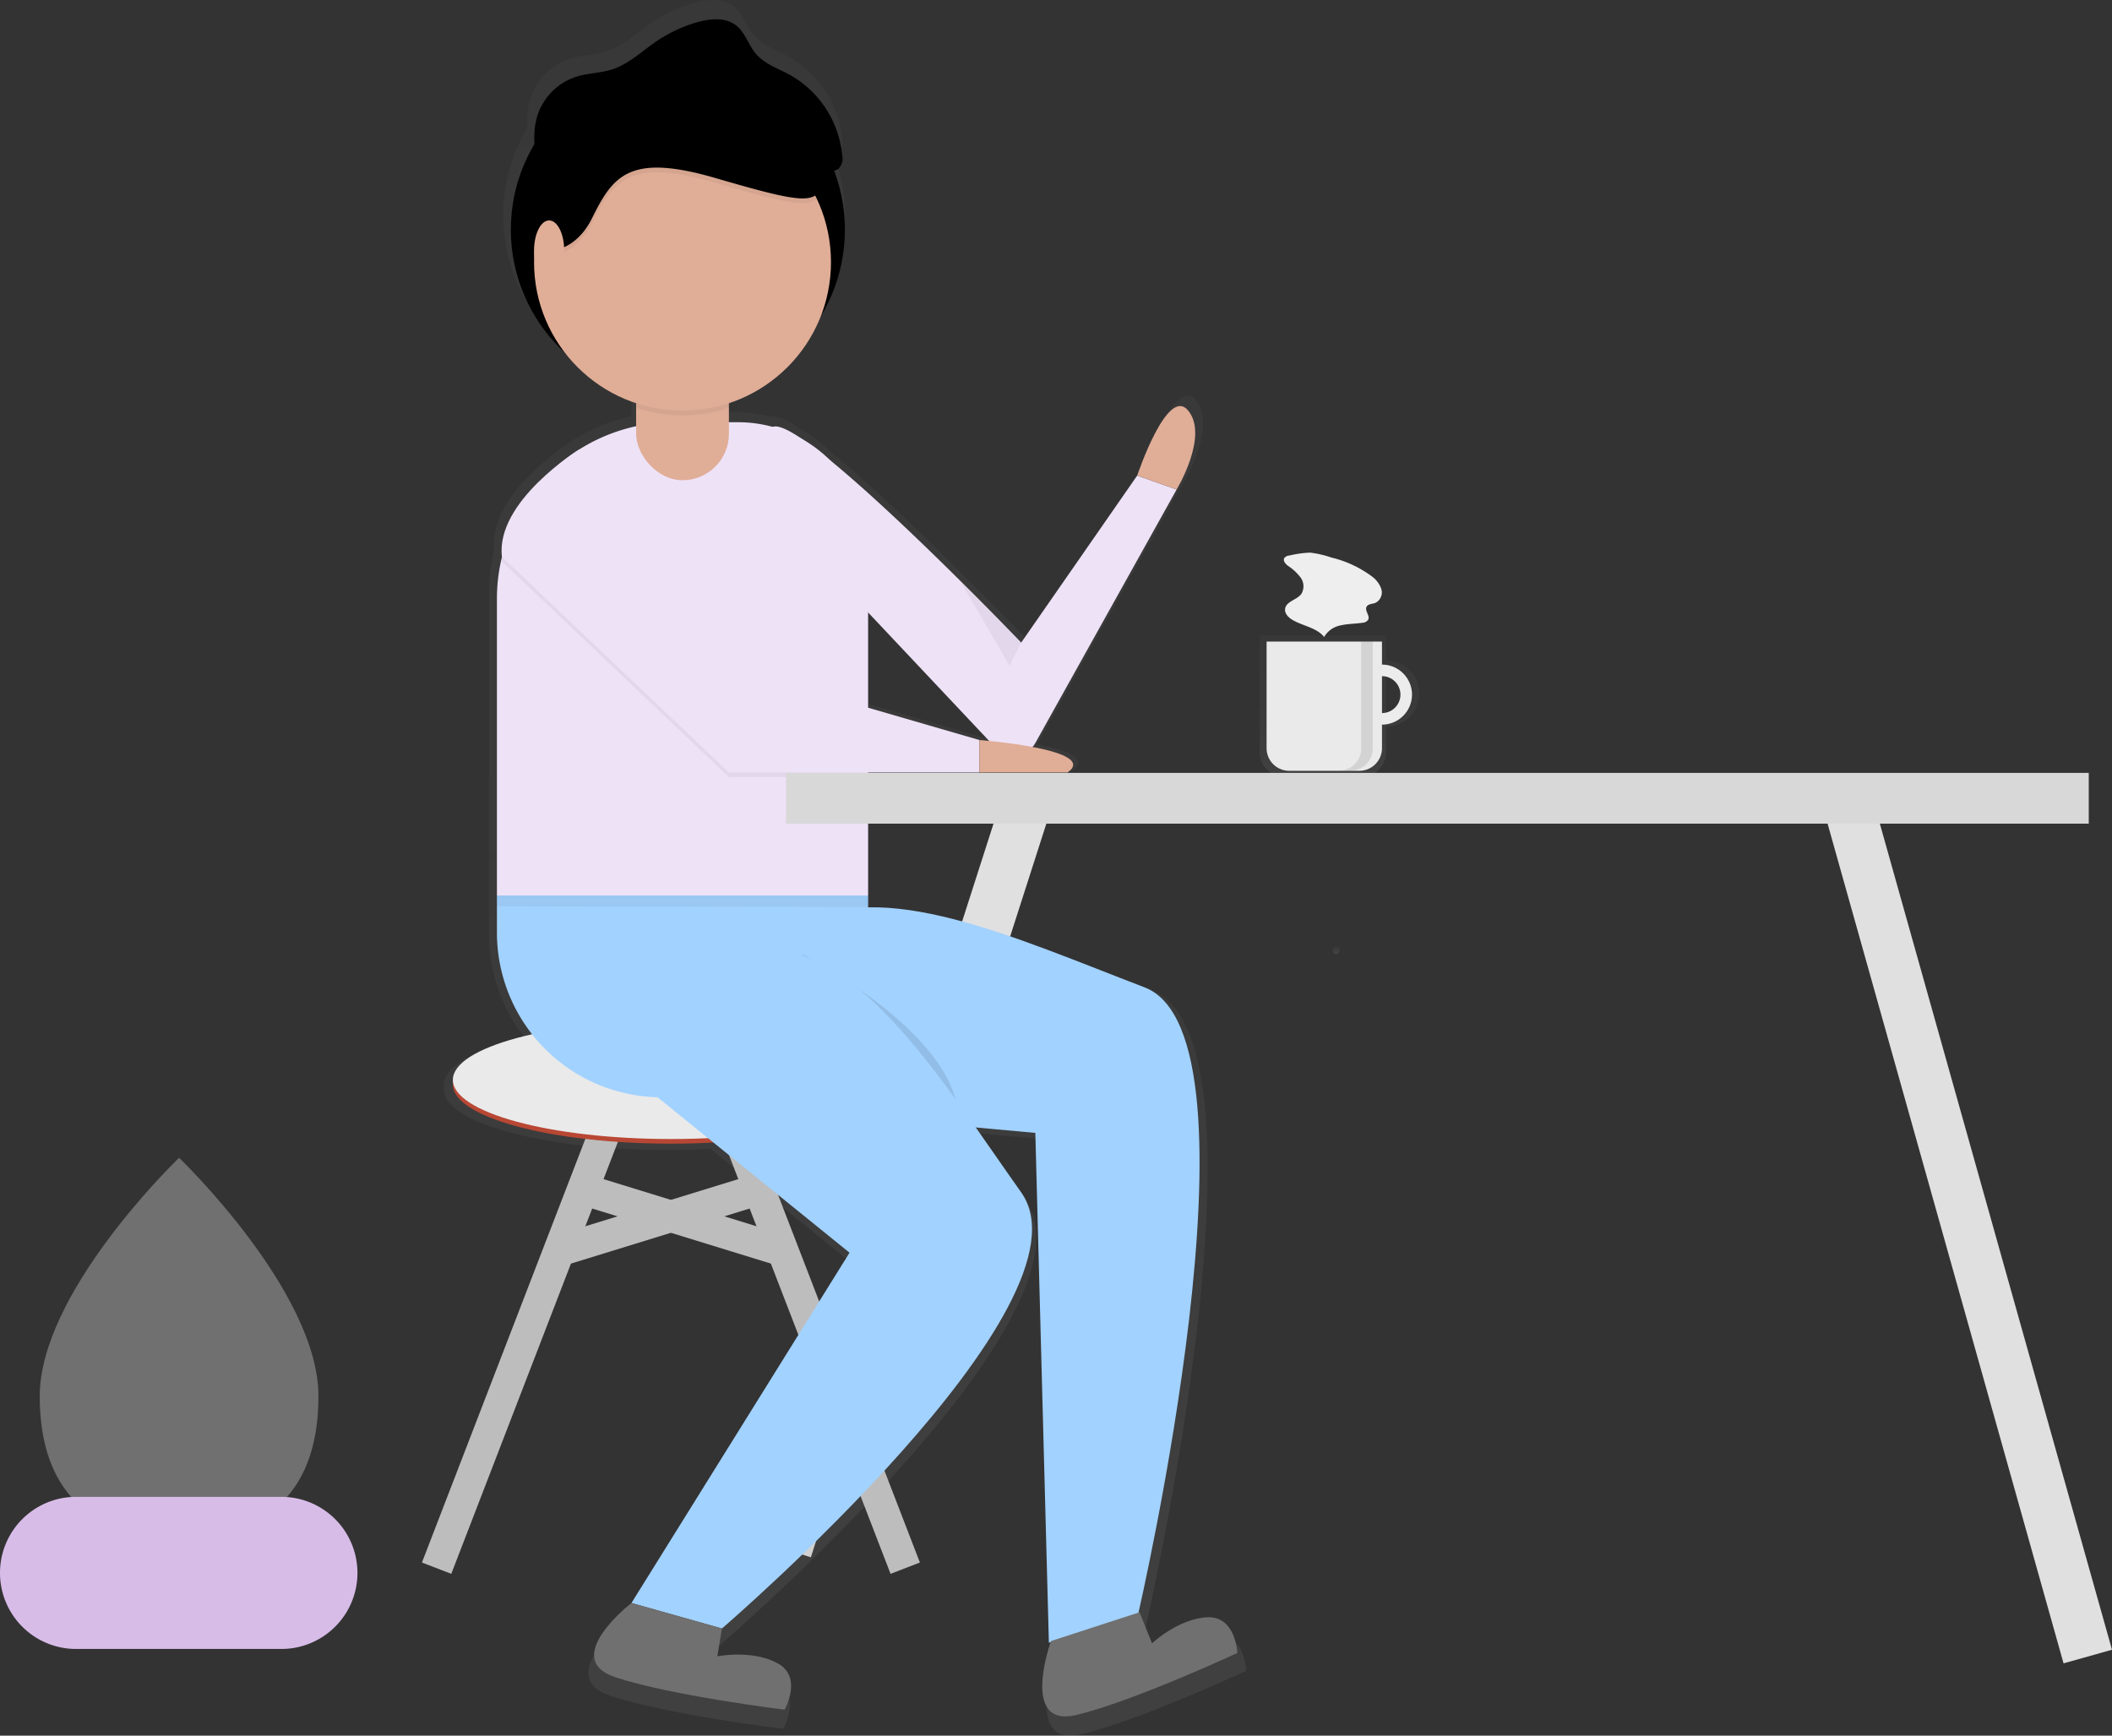 <svg xmlns="http://www.w3.org/2000/svg" xmlns:xlink="http://www.w3.org/1999/xlink" width="335.831" height="276" viewBox="0 0 335.831 276">
  <rect x="0" y="0" width="335.831" height="276" fill="#333333" stroke="none"/>
  <defs>
    <linearGradient id="linear-gradient" x1="0.5" y1="1" x2="0.5" gradientUnits="objectBoundingBox">
      <stop offset="0" stop-color="gray" stop-opacity="0.251"/>
      <stop offset="0.535" stop-color="gray" stop-opacity="0.122"/>
      <stop offset="1" stop-color="gray" stop-opacity="0.102"/>
    </linearGradient>
    <linearGradient id="linear-gradient-3" x1="0.5" y1="1" x2="0.5" y2="0" xlink:href="#linear-gradient"/>
  </defs>
  <g id="Group_736" data-name="Group 736" transform="translate(0)">
    <path id="Path_960" data-name="Path 960" d="M211.253,612.912c0,16.688-9.921,22.515-22.158,22.515-.285,0-.568,0-.85-.011-.567-.012-1.129-.037-1.683-.077-11.045-.781-19.626-6.909-19.626-22.427,0-16.059,20.519-36.324,22.067-37.829h0c.059-.059.089-.088.089-.088S211.253,596.223,211.253,612.912Z" transform="translate(-160.617 -390.886)" fill="#707070"/>
    <g id="Group_734" data-name="Group 734" transform="translate(200.302 101.039)" opacity="0.7">
      <path id="Path_962" data-name="Path 962" d="M949.407,353.821V349.8H929.312V368.39a3.919,3.919,0,0,0,3.918,3.918h12.258a3.919,3.919,0,0,0,3.919-3.918V364.27a5.225,5.225,0,1,0,0-10.449Zm0,8.44v-6.43a3.215,3.215,0,1,1,0,6.43Z" transform="translate(-929.312 -349.802)" fill="url(#linear-gradient)"/>
    </g>
    <path id="Path_963" data-name="Path 963" d="M973.873,362.4a4.77,4.77,0,1,0,4.77,4.77A4.77,4.77,0,0,0,973.873,362.4Zm0,7.706a2.936,2.936,0,1,1,2.936-2.936,2.935,2.935,0,0,1-2.936,2.936Z" transform="translate(-754.122 -256.715)" fill="#eaeaea"/>
    <path id="Path_964" data-name="Path 964" d="M973.873,362.4a4.77,4.77,0,1,0,0,9.541,4.851,4.851,0,0,0,4.516-3.229,4.41,4.41,0,0,0,.255-1.541A4.77,4.77,0,0,0,973.873,362.4Zm0,7.706a2.936,2.936,0,1,1,2.936-2.936,2.935,2.935,0,0,1-2.936,2.936Z" transform="translate(-754.122 -256.715)" fill="#fff" opacity="0.1"/>
    <path id="Path_965" data-name="Path 965" d="M782.493,276.563H800.84v16.953a3.6,3.6,0,0,1-3.6,3.6H786.09a3.6,3.6,0,0,1-3.6-3.6Z" transform="translate(-581.09 -174.545)" fill="#eaeaea"/>
    <path id="Path_966" data-name="Path 966" d="M966.961,352.455v16.971A3.578,3.578,0,0,1,963.383,373h1.835a3.578,3.578,0,0,0,3.578-3.578V352.455Z" transform="translate(-750.512 -250.437)" opacity="0.1"/>
    <path id="Path_967" data-name="Path 967" d="M940.608,314.569a1.071,1.071,0,0,0-.81.411c-.241.436.2.928.593,1.228a7.893,7.893,0,0,1,2.01,1.871,2.346,2.346,0,0,1,.11,2.593c-.713.967-2.415,1.176-2.58,2.366-.106.764.555,1.417,1.225,1.8,1.653.947,3.783,1.2,4.98,2.681a3.861,3.861,0,0,1,2.707-1.858c1.1-.251,2.251-.233,3.371-.4a1.165,1.165,0,0,0,.93-.493c.313-.635-.579-1.4-.271-2.034.234-.485.922-.448,1.425-.642a1.856,1.856,0,0,0,.924-2.216,4.172,4.172,0,0,0-1.578-2.049,17.676,17.676,0,0,0-6.356-2.938,16.291,16.291,0,0,0-3.379-.782A16.887,16.887,0,0,0,940.608,314.569Z" transform="translate(-735.584 -226.23)" fill="#eee"/>
    <line id="Line_34" data-name="Line 34" x1="38.363" y2="119.517" transform="translate(125.126 126.9)" fill="none" stroke="#e0e0e0" stroke-miterlimit="10" stroke-width="8"/>
    <g id="Group_735" data-name="Group 735" transform="translate(70.594)" opacity="0.7">
      <path id="Path_968" data-name="Path 968" d="M463.8,335.769c-4.719.274-8.923,4.227-8.923,4.227l-2.033-5.043-.166.054c.993-4.347,21.2-93.96.972-101.686-15.542-5.936-32.027-13.283-44.943-13.007v-21.17h18.108v-.754h14.335c2.748-1.963-1.245-3.313-5.708-4.156a4.081,4.081,0,0,0,.478-.675l22.96-41.193s5.281-8.677,1.886-12.826-8.3,10.563-8.3,10.563L433.6,177.265s-19.037-19.842-31.148-29.71a21.2,21.2,0,0,0-4.508-3.407c-2.211-1.5-3.884-2.271-4.709-1.967-.009,0-.015.008-.024.012a21.131,21.131,0,0,0-5.635-.766h-1.509v-3.1a24.2,24.2,0,0,0,14.949-14.165,27.185,27.185,0,0,0,2.154-23.67,1.571,1.571,0,0,0,.635-.22,2.317,2.317,0,0,0,.685-2.212,16.8,16.8,0,0,0-8.529-13.139c-1.911-1.045-4.1-1.765-5.51-3.426-1.211-1.427-1.72-3.424-3.185-4.588-1.741-1.384-4.256-1.146-6.393-.528a23.261,23.261,0,0,0-6.672,3.149c-2.311,1.583-4.4,3.616-7.057,4.492-1.89.622-3.941.61-5.843,1.195a9.814,9.814,0,0,0-6.314,6.158,12.82,12.82,0,0,0-.54,4.813,27.008,27.008,0,0,0-2.71,6.165c-.142.077-.285.152-.426.231l.414-.186a27.156,27.156,0,0,0,7.651,27.7,24.181,24.181,0,0,0,11.6,8.233v3.745a28.527,28.527,0,0,0-9.259,3.792l0,0s-.241.149-.653.426l-.124.084c-2.792,1.895-12.146,8.817-11.83,16.3q-.018.431,0,.865a28.762,28.762,0,0,0-.77,6.6v54.288a26.661,26.661,0,0,0,5.722,16.535c-7.872,1.764-12.889,4.433-12.889,7.42a2.416,2.416,0,0,1,0,.755c0,5.313,15.876,9.62,35.461,9.62,2.368,0,4.681-.064,6.919-.184l22.129,17.914-35.461,56.964s-11.695,9.054-2.641,12.071,27.539,5.282,27.539,5.282,3.018-5.281-1.132-7.545-9.808-1.132-9.808-1.132l.754-4.527s61.491-52.814,48.665-70.922c-2.454-3.464-4.908-7.039-7.383-10.557l9.68.882,2.2,82.908.276-.09c-.553,1.629-4.464,13.921,4.2,11.841,9.28-2.227,26.166-10.082,26.166-10.082S468.517,335.5,463.8,335.769Zm-36.986-142.66L408.7,187.852V172.361l19.681,20.892C427.418,193.156,426.812,193.109,426.812,193.109Z" transform="translate(-341.177 -75.892)" fill="url(#linear-gradient)"/>
    </g>
    <circle id="Ellipse_362" data-name="Ellipse 362" cx="26.559" cy="26.559" r="26.559" transform="translate(81.23 9.966)"/>
    <path id="Path_969" data-name="Path 969" d="M496.84,289.309l20.269,21.516a3.96,3.96,0,0,0,6.341-.787L545.9,269.759l-6.271-2.213L521.186,294.1s-34.626-36.09-39.47-34.306S496.84,289.309,496.84,289.309Z" transform="translate(-358.803 -191.92)" fill="#eee2f7"/>
    <line id="Line_35" data-name="Line 35" x1="29.879" y2="77.464" transform="translate(69.426 171.903)" fill="none" stroke="#bdbdbd" stroke-miterlimit="10" stroke-width="5"/>
    <line id="Line_36" data-name="Line 36" x2="29.879" y2="77.464" transform="translate(114.061 171.903)" fill="none" stroke="#bdbdbd" stroke-miterlimit="10" stroke-width="5"/>
    <ellipse id="Ellipse_363" data-name="Ellipse 363" cx="34.675" cy="9.406" rx="34.675" ry="9.406" transform="translate(72.009 163.049)" fill="#b84733"/>
    <ellipse id="Ellipse_364" data-name="Ellipse 364" cx="34.675" cy="9.406" rx="34.675" ry="9.406" transform="translate(72.009 162.312)" fill="#eaeaea"/>
    <line id="Line_37" data-name="Line 37" x2="32.716" y2="10.081" transform="translate(92.092 188.922)" fill="none" stroke="#bdbdbd" stroke-miterlimit="10" stroke-width="5"/>
    <line id="Line_38" data-name="Line 38" x1="32.716" y2="10.081" transform="translate(88.558 188.922)" fill="none" stroke="#bdbdbd" stroke-miterlimit="10" stroke-width="5"/>
    <path id="Path_970" data-name="Path 970" d="M242.279,182.016h10.294a20.657,20.657,0,0,1,20.657,20.657v54.594H214.209V210.086a28.07,28.07,0,0,1,28.07-28.07Z" transform="translate(-135.192 -114.875)" fill="#eee2f7"/>
    <path id="Path_971" data-name="Path 971" d="M214.209,386.016h59.021v32.092H240.4a26.19,26.19,0,0,1-26.19-26.19v-5.9Z" transform="translate(-135.192 -243.623)" fill="#a2d2ff"/>
    <path id="Path_972" data-name="Path 972" d="M366.073,288.74l36.091,34.291H442v-5.164l-34.306-9.96-29.345-36.239S365.025,279.9,366.073,288.74Z" transform="translate(-286.259 -199.451)" opacity="0.05"/>
    <path id="Path_973" data-name="Path 973" d="M366.073,286.74l36.091,34.291H442v-5.164l-34.306-9.96-29.345-36.239S365.025,277.9,366.073,286.74Z" transform="translate(-286.259 -198.189)" fill="#eee2f7"/>
    <path id="Path_974" data-name="Path 974" d="M572.012,394.908s19.182,1.476,14.017,5.164H572.012Z" transform="translate(-416.269 -277.23)" fill="#e0ad97"/>
    <path id="Path_975" data-name="Path 975" d="M640.012,262s4.8-14.386,8.115-10.329-1.844,12.542-1.844,12.542Z" transform="translate(-459.185 -186.377)" fill="#e0ad97"/>
    <path id="Path_976" data-name="Path 976" d="M214.209,386.016v1.722l59.02.123v-1.844Z" transform="translate(-135.192 -243.623)" opacity="0.05"/>
    <path id="Path_977" data-name="Path 977" d="M480.733,499.263l39.7,3.618,2.154,81.069,14.213-4.627s21.257-91.85.987-99.592-42.18-17.937-55.262-9.629S480.733,499.263,480.733,499.263Z" transform="translate(-355.804 -322.732)" fill="#a2d2ff"/>
    <path id="Path_978" data-name="Path 978" d="M495.012,486.908s21.764,11.066,24.715,23.608" transform="translate(-367.673 -335.293)" opacity="0.1"/>
    <path id="Path_979" data-name="Path 979" d="M425.7,508.14l30.985,25.084-34.675,55.7,14.386,4.058s60.127-51.643,47.585-69.349S458.9,485.27,443.407,484.9,425.7,508.14,425.7,508.14Z" transform="translate(-321.6 -334.024)" fill="#a2d2ff"/>
    <path id="Path_980" data-name="Path 980" d="M414.209,251.016l7.746,13.28,1.844-3.689Z" transform="translate(-261.416 -158.422)" opacity="0.05"/>
    <path id="Path_981" data-name="Path 981" d="M411.843,766.908s-11.435,8.853-2.582,11.8,26.928,5.164,26.928,5.164,2.951-5.164-1.107-7.377-9.591-1.107-9.591-1.107l.738-4.427Z" transform="translate(-311.432 -512.007)" fill="#707070"/>
    <path id="Path_982" data-name="Path 982" d="M600.463,775.488s-5.023,13.93,4.051,11.753,25.585-9.858,25.585-9.858-.227-5.944-4.841-5.676-8.725,4.133-8.725,4.133l-1.988-4.931Z" transform="translate(-433.349 -514.532)" fill="#707070"/>
    <rect id="Rectangle_1671" data-name="Rectangle 1671" width="14.755" height="22.133" rx="7.378" transform="translate(101.15 54.231)" fill="#e0ad97"/>
    <path id="Path_983" data-name="Path 983" d="M431.39,224.908a7.378,7.378,0,0,0-7.378,7.378v2.507a23.61,23.61,0,0,0,14.755,0v-2.507a7.378,7.378,0,0,0-7.378-7.378Z" transform="translate(-322.863 -169.939)" opacity="0.05"/>
    <circle id="Ellipse_365" data-name="Ellipse 365" cx="23.608" cy="23.608" r="23.608" transform="translate(84.919 18.081)" fill="#e0ad97"/>
    <path id="Path_984" data-name="Path 984" d="M377.488,141.134s5.9,1.521,9.222-5.187,5.9-10.367,19.551-6.4,16.394,4.447,17.05.7c.448-2.561-4.4-8.783-7.524-12.466a8.733,8.733,0,0,0-6.657-2.869H393.718l-9.222,4.269-7.009,6.1-1.475,8.233Z" transform="translate(-292.568 -100.516)" opacity="0.05"/>
    <path id="Path_985" data-name="Path 985" d="M377.488,139.134s5.9,1.521,9.222-5.187,5.9-10.367,19.551-6.4,16.394,4.447,17.05.7c.448-2.561-4.4-8.783-7.524-12.466a8.733,8.733,0,0,0-6.657-2.869H393.718l-9.222,4.269-7.009,6.1-1.475,8.233Z" transform="translate(-292.568 -99.254)"/>
    <ellipse id="Ellipse_366" data-name="Ellipse 366" cx="2.398" cy="4.795" rx="2.398" ry="4.795" transform="translate(84.919 35.05)" fill="#e0ad97"/>
    <path id="Path_986" data-name="Path 986" d="M375.565,108.635c-.547-3.088-1.085-6.331-.089-9.3a9.6,9.6,0,0,1,6.174-6.021c1.86-.572,3.865-.56,5.713-1.168,2.6-.857,4.641-2.845,6.9-4.393a22.744,22.744,0,0,1,6.524-3.079c2.089-.6,4.548-.836,6.251.517,1.433,1.139,1.931,3.091,3.115,4.486,1.378,1.624,3.519,2.328,5.388,3.35a16.432,16.432,0,0,1,8.34,12.848,2.266,2.266,0,0,1-.67,2.163,2.391,2.391,0,0,1-1.345.246c-9.435-.135-18.882-.27-28.279-1.136a67.842,67.842,0,0,0-8.779-.5,28.719,28.719,0,0,0-12.927,3.647" transform="translate(-289.962 -81.13)"/>
    <path id="Path_988" data-name="Path 988" d="M12.093,0H44.745a12.093,12.093,0,1,1,0,24.187H12.093A12.093,12.093,0,0,1,12.093,0Z" transform="translate(0 238.025)" fill="#d8bce8"/>
    <path id="Path_987" data-name="Path 987" d="M724.765,485.182a.554.554,0,1,0-.534-.553A.554.554,0,0,0,724.765,485.182Z" transform="translate(-512.337 -333.506)" fill="url(#linear-gradient-3)"/>
    <line id="Line_39" data-name="Line 39" x2="38.363" y2="136.519" transform="translate(293.616 126.9)" fill="none" stroke="#e0e0e0" stroke-miterlimit="10" stroke-width="8"/>
    <rect id="Rectangle_1673" data-name="Rectangle 1673" width="207.164" height="8.073" transform="translate(124.971 122.902)" fill="#d8d8d8"/>
  </g>
</svg>
